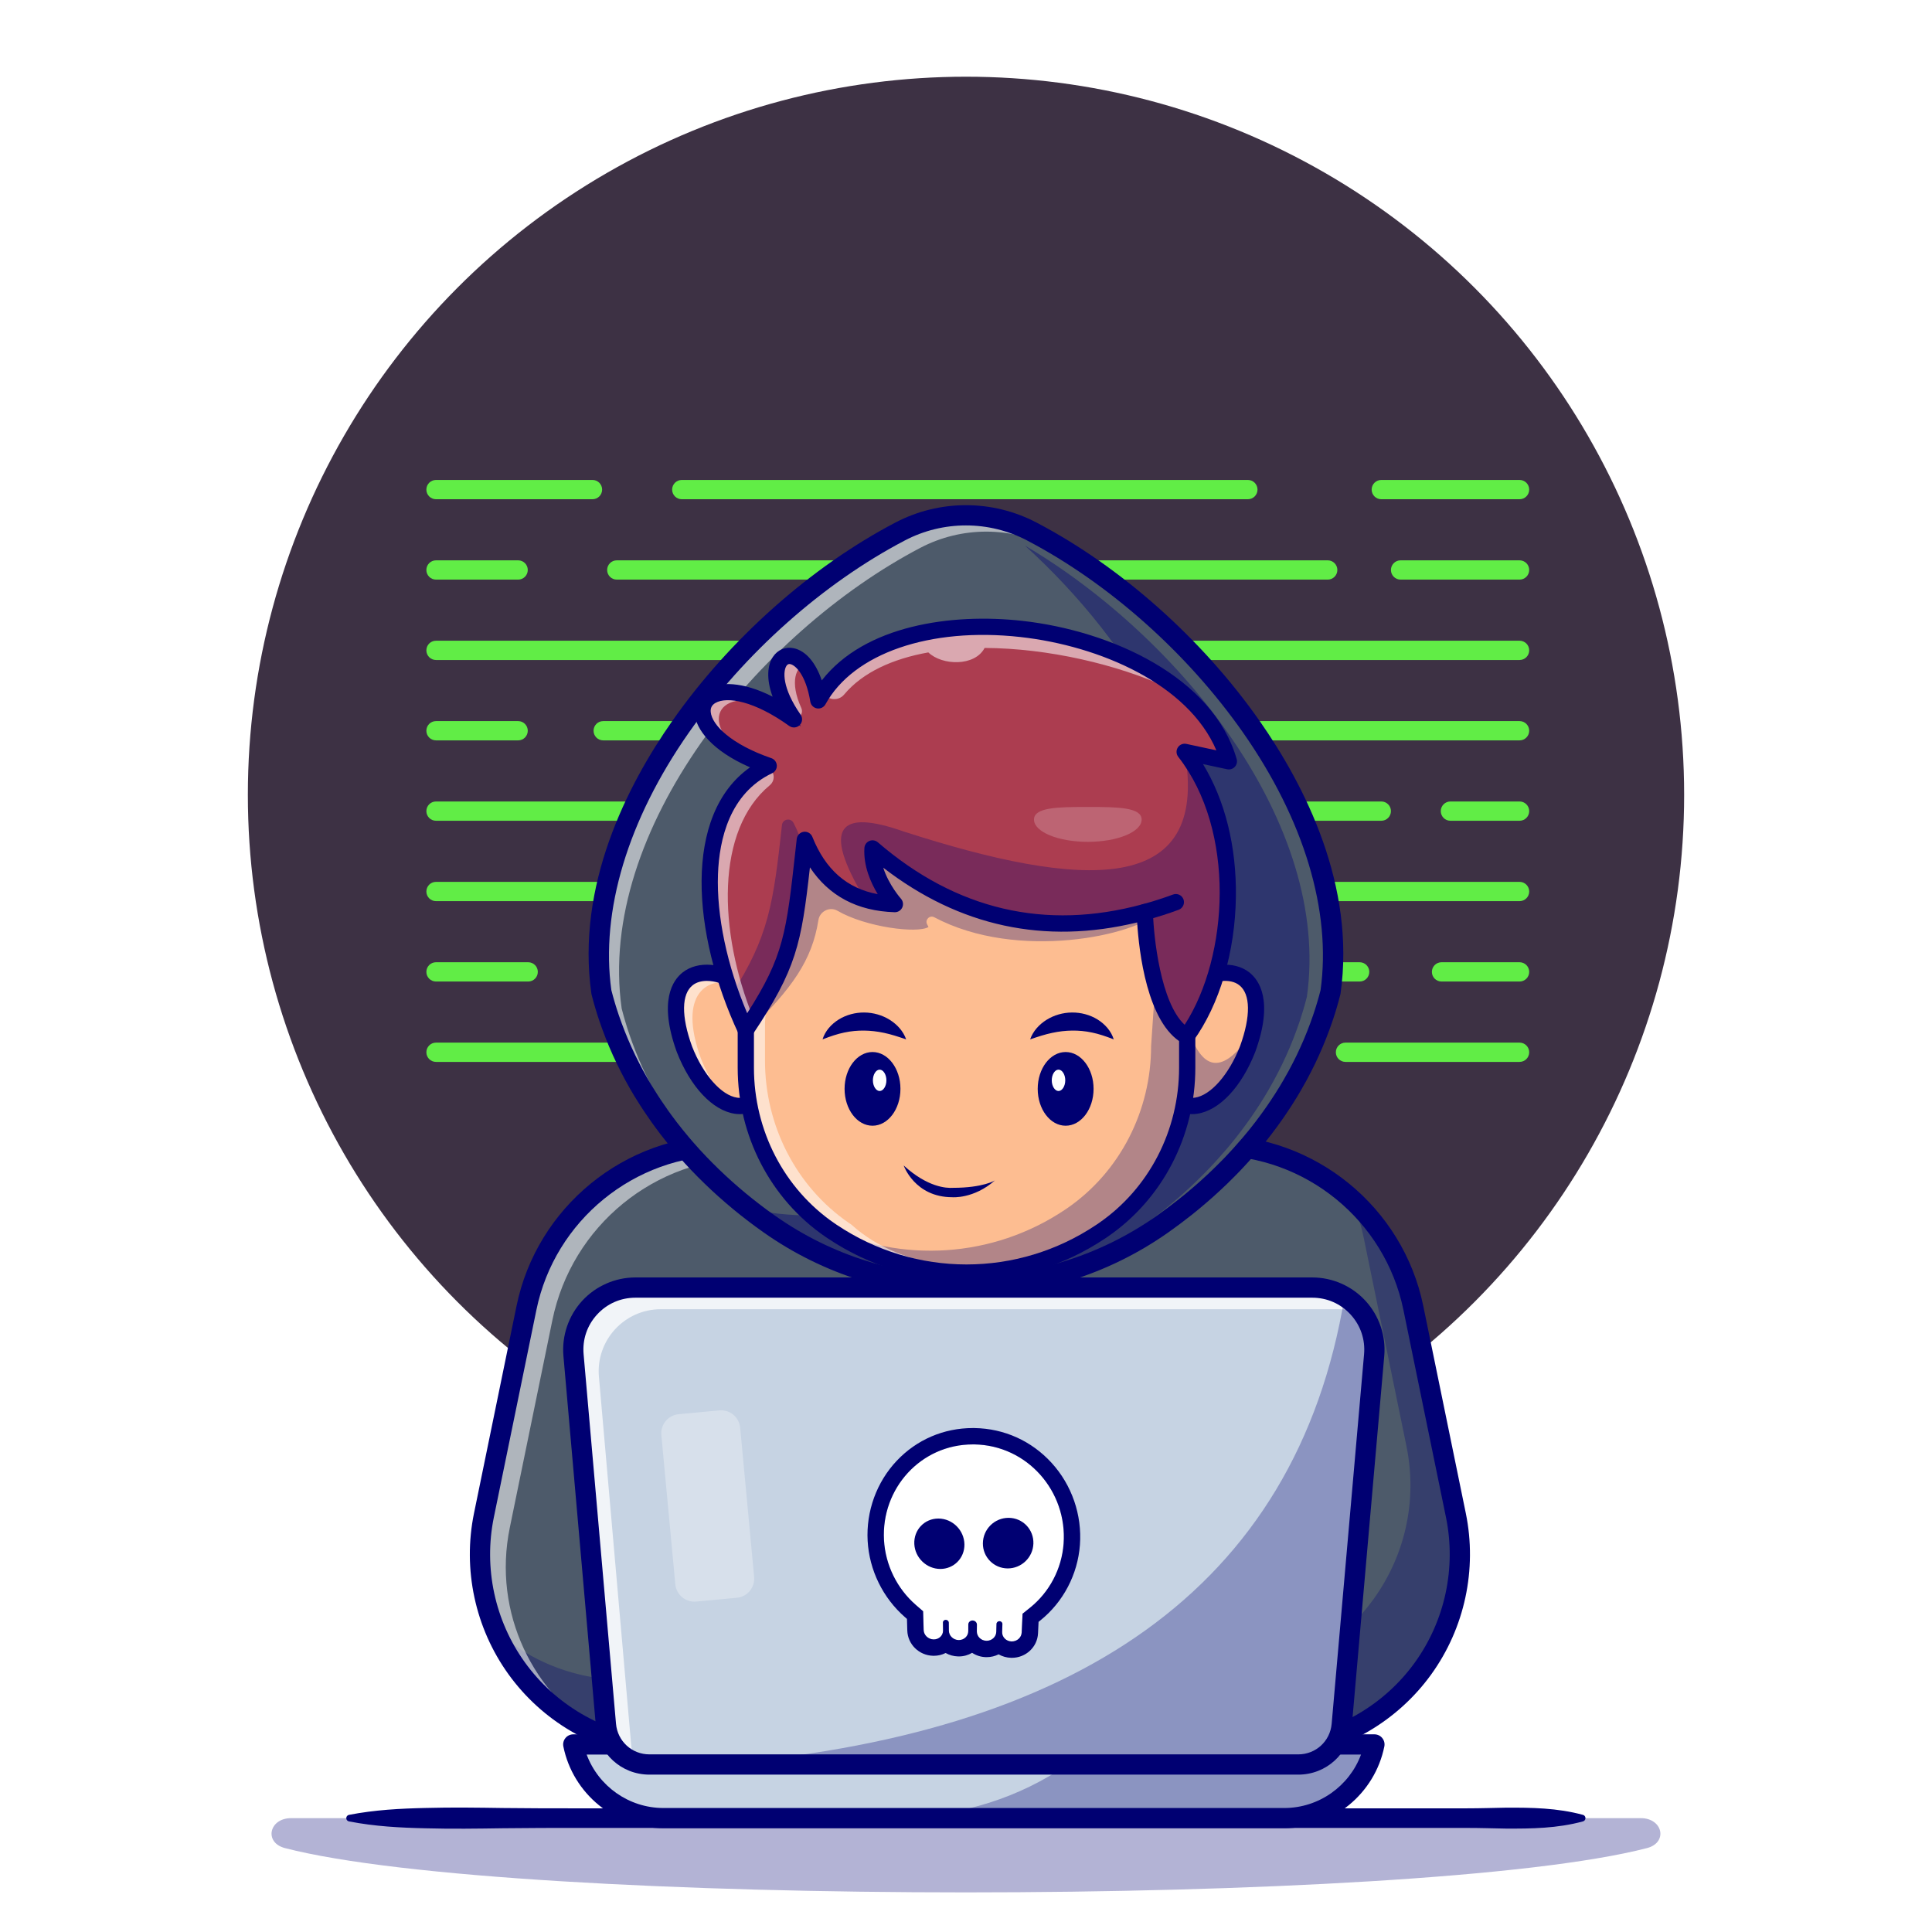 <?xml version="1.0" encoding="UTF-8"?>
<svg id="Layer_1" data-name="Layer 1" xmlns="http://www.w3.org/2000/svg" xmlns:xlink="http://www.w3.org/1999/xlink" viewBox="0 0 4000 4000">
  <defs>
    <style>
      .cls-1 {
        fill: #fefefe;
      }

      .cls-1, .cls-2, .cls-3, .cls-4, .cls-5, .cls-6, .cls-7, .cls-8, .cls-9, .cls-10, .cls-11, .cls-12, .cls-13 {
        stroke-width: 0px;
      }

      .cls-2 {
        fill: #4d5a6a;
      }

      .cls-3 {
        fill: url(#linear-gradient-2);
        opacity: .5;
      }

      .cls-4 {
        fill: #fdbd91;
      }

      .cls-14 {
        opacity: .2;
      }

      .cls-5 {
        fill: #ac3d50;
      }

      .cls-15 {
        opacity: .4;
      }

      .cls-6, .cls-8 {
        fill: #fff;
      }

      .cls-16 {
        opacity: .75;
      }

      .cls-17 {
        opacity: .3;
      }

      .cls-7 {
        fill: #3d3144;
      }

      .cls-8, .cls-12 {
        fill-rule: evenodd;
      }

      .cls-9 {
        fill: #61ed46;
      }

      .cls-18 {
        opacity: .55;
      }

      .cls-10 {
        fill: url(#linear-gradient);
        mix-blend-mode: multiply;
      }

      .cls-11 {
        fill: #c6d3e3;
      }

      .cls-19 {
        filter: url(#luminosity-noclip);
      }

      .cls-20 {
        mask: url(#mask-1);
      }

      .cls-21 {
        mask: url(#mask);
      }

      .cls-12, .cls-13 {
        fill: #000072;
      }
    </style>
    <filter id="luminosity-noclip" x="884.29" y="1929.94" width="2259.39" height="1723.3" color-interpolation-filters="sRGB" filterUnits="userSpaceOnUse">
      <feFlood flood-color="#fff" result="bg"/>
      <feBlend in="SourceGraphic" in2="bg"/>
    </filter>
    <filter id="luminosity-noclip-2" x="884.29" y="-10192" width="2259.39" height="32766" color-interpolation-filters="sRGB" filterUnits="userSpaceOnUse">
      <feFlood flood-color="#fff" result="bg"/>
      <feBlend in="SourceGraphic" in2="bg"/>
    </filter>
    <mask id="mask-1" x="884.29" y="-10192" width="2259.39" height="32766" maskUnits="userSpaceOnUse"/>
    <linearGradient id="linear-gradient" x1="2014" y1="1937.78" x2="2002.05" y2="3657.81" gradientUnits="userSpaceOnUse">
      <stop offset="0" stop-color="#000"/>
      <stop offset="1" stop-color="#fff"/>
    </linearGradient>
    <mask id="mask" x="884.29" y="1929.94" width="2259.39" height="1723.3" maskUnits="userSpaceOnUse">
      <g class="cls-19">
        <g class="cls-20">
          <polygon class="cls-10" points="2687.93 3653.21 1344.52 3653.24 884.29 1929.94 3143.68 1949.63 2687.93 3653.21"/>
        </g>
      </g>
    </mask>
    <linearGradient id="linear-gradient-2" x1="2014" y1="1937.78" x2="2002.05" y2="3657.81" gradientUnits="userSpaceOnUse">
      <stop offset="0" stop-color="#40e6ff"/>
      <stop offset="1" stop-color="#40e6ff"/>
    </linearGradient>
  </defs>
  <circle class="cls-7" cx="2000" cy="1645.63" r="1486.83"/>
  <g>
    <path class="cls-9" d="m3146.07,1033.62h-286.24c-11.03,0-19.97-8.94-19.97-19.97s8.94-19.97,19.97-19.97h286.24c11.03,0,19.97,8.94,19.97,19.97s-8.94,19.97-19.97,19.97Z"/>
    <path class="cls-9" d="m2583.57,1033.62h-1172.01c-11.03,0-19.97-8.94-19.97-19.97s8.94-19.97,19.97-19.97h1172.01c11.03,0,19.97,8.94,19.97,19.97s-8.94,19.97-19.97,19.97Z"/>
    <path class="cls-9" d="m1226.67,1033.62h-323.96c-11.03,0-19.97-8.94-19.97-19.97s8.94-19.97,19.97-19.97h323.96c11.03,0,19.97,8.94,19.97,19.97s-8.94,19.97-19.97,19.97Z"/>
    <path class="cls-9" d="m3146.07,1200.04h-246.3c-11.03,0-19.97-8.94-19.97-19.97s8.94-19.97,19.97-19.97h246.3c11.03,0,19.97,8.94,19.97,19.97s-8.94,19.97-19.97,19.97Z"/>
    <path class="cls-9" d="m2748.88,1200.04h-1471.88c-11.03,0-19.97-8.94-19.97-19.97s8.94-19.97,19.97-19.97h1471.88c11.03,0,19.97,8.94,19.97,19.97s-8.94,19.97-19.97,19.97Z"/>
    <path class="cls-9" d="m1072.73,1200.04h-170.02c-11.03,0-19.97-8.94-19.97-19.97s8.94-19.97,19.97-19.97h170.02c11.03,0,19.97,8.94,19.97,19.97s-8.94,19.97-19.97,19.97Z"/>
    <path class="cls-9" d="m3146.07,1366.46H902.71c-11.03,0-19.97-8.94-19.97-19.97s8.94-19.97,19.97-19.97h2243.36c11.03,0,19.97,8.94,19.97,19.97s-8.94,19.97-19.97,19.97Z"/>
    <path class="cls-9" d="m3146.07,1532.88h-1897.2c-11.03,0-19.97-8.94-19.97-19.97s8.94-19.97,19.97-19.97h1897.2c11.03,0,19.97,8.94,19.97,19.97s-8.94,19.97-19.97,19.97Z"/>
    <path class="cls-9" d="m1072.73,1532.88h-170.02c-11.03,0-19.97-8.94-19.97-19.97s8.94-19.97,19.97-19.97h170.02c11.03,0,19.97,8.94,19.97,19.97s-8.94,19.97-19.97,19.97Z"/>
    <path class="cls-9" d="m3146.07,1699.3h-143.12c-11.03,0-19.97-8.94-19.97-19.97s8.94-19.97,19.97-19.97h143.12c11.03,0,19.97,8.94,19.97,19.97s-8.94,19.97-19.97,19.97Z"/>
    <path class="cls-9" d="m2859.83,1699.3H902.71c-11.03,0-19.97-8.94-19.97-19.97s8.94-19.97,19.97-19.97h1957.12c11.03,0,19.97,8.94,19.97,19.97s-8.94,19.97-19.97,19.97Z"/>
    <path class="cls-9" d="m3146.07,1865.73H902.71c-11.03,0-19.97-8.94-19.97-19.97s8.94-19.97,19.97-19.97h2243.36c11.03,0,19.97,8.94,19.97,19.97s-8.94,19.97-19.97,19.97Z"/>
    <path class="cls-9" d="m3146.07,2032.15h-161.53c-11.03,0-19.97-8.94-19.97-19.97s8.94-19.97,19.97-19.97h161.53c11.03,0,19.97,8.94,19.97,19.97s-8.94,19.97-19.97,19.97Z"/>
    <path class="cls-9" d="m2815,2032.15h-1477.37c-11.03,0-19.97-8.94-19.97-19.97s8.94-19.97,19.97-19.97h1477.37c11.03,0,19.97,8.94,19.97,19.97s-8.94,19.97-19.97,19.97Z"/>
    <path class="cls-9" d="m1093.54,2032.15h-190.83c-11.03,0-19.97-8.94-19.97-19.97s8.94-19.97,19.97-19.97h190.83c11.03,0,19.97,8.94,19.97,19.97s-8.94,19.97-19.97,19.97Z"/>
    <path class="cls-9" d="m3146.07,2198.57h-360.36c-11.03,0-19.97-8.94-19.97-19.97s8.94-19.97,19.97-19.97h360.36c11.03,0,19.97,8.94,19.97,19.97s-8.94,19.97-19.97,19.97Z"/>
    <path class="cls-9" d="m2504.79,2198.57H902.71c-11.03,0-19.97-8.94-19.97-19.97s8.94-19.97,19.97-19.97h1602.09c11.03,0,19.97,8.94,19.97,19.97s-8.94,19.97-19.97,19.97Z"/>
  </g>
  <g class="cls-17">
    <path class="cls-13" d="m589.99,3826.29c473.43,122.28,2346.45,122.28,2819.88,0,43.79-11.31,33.11-62.04-13.01-62.04H603c-46.12,0-56.8,50.73-13.01,62.04Z"/>
  </g>
  <path class="cls-13" d="m722.52,3757.49c53.23-10.4,106.45-13.17,159.68-14.3,53.22-1.45,106.45-.68,159.68.11,53.23.62,106.45.77,159.68.67h1756.44l79.84-.02c26.61.02,53.23-.91,79.84-1.34,53.23-.24,106.45.37,159.68,14.88,3.73,1.02,5.93,4.87,4.91,8.6-.67,2.48-2.61,4.28-4.91,4.91-53.23,14.51-106.45,15.12-159.68,14.88-26.61-.43-53.23-1.36-79.84-1.34l-79.84-.02h-1756.44c-53.23-.1-106.45.06-159.68.67-53.23.79-106.45,1.56-159.68.11-53.23-1.13-106.45-3.9-159.68-14.3-3.73-.73-6.16-4.35-5.44-8.08.55-2.83,2.77-4.91,5.44-5.44Z"/>
  <g>
    <g>
      <path class="cls-2" d="m2658.31,3619.92l8.41-1c234.51-27.88,395.03-250.34,347.56-481.68l-88.11-429.38c-40.21-195.94-212.65-336.59-412.67-336.59h-512.66,14.51-512.66c-200.02,0-372.47,140.65-412.67,336.59l-88.11,429.38c-47.47,231.34,113.05,453.8,347.56,481.68l8.41,1h1300.43Z"/>
      <path class="cls-13" d="m2658.49,3623.14h-1300.62l-8.79-1.02c-112.68-13.4-215.37-73.85-281.76-165.86-66.38-92.01-91.38-208.52-68.57-319.67l88.1-429.38c40.33-196.52,215.21-339.16,415.84-339.16h1010.8c200.62,0,375.5,142.64,415.83,339.16l88.11,429.38c22.81,111.15-2.2,227.66-68.58,319.67-66.39,92.01-169.09,152.46-281.76,165.86l-8.6,1.02Zm-1155.81-1248.65c-197.58,0-369.81,140.48-409.52,334.02l-88.1,429.38c-22.45,109.38,2.15,224.05,67.49,314.6,65.33,90.55,166.41,150.05,277.29,163.23l8.41,1,1299.86-.02,8.22-.98c110.88-13.18,211.95-72.68,277.28-163.23,65.34-90.55,89.94-205.22,67.49-314.61l-88.11-429.38c-39.71-193.54-211.94-334.02-409.51-334.02h-1010.8Z"/>
    </g>
    <g class="cls-17">
      <path class="cls-13" d="m2666.72,3618.95l-8.39.98h-1300.45l-8.39-.98c-150.05-17.82-269.76-115.38-324.2-243.83,59.54,53.53,135.65,89.94,221.75,100.22l8.39.98h1300.45l8.39-.98c234.54-27.88,395.07-250.33,347.55-481.66l-88.06-429.38c-5.94-28.86-14.75-56.47-26.07-82.68,63.88,58.29,110.07,136.42,128.45,226.22l88.13,429.38c47.45,231.33-113.08,453.84-347.55,481.73Z"/>
    </g>
    <g class="cls-18">
      <path class="cls-6" d="m2721.37,2426.13c-48.01-18.94-100.15-29.21-154.31-29.21h-1010.77c-200.02,0-372.5,140.61-412.68,336.57l-88.13,429.38c-36.2,176.46,48.57,347.69,194.91,431.41-178.49-69.47-288.91-260.05-248.52-457.06l88.13-429.38c40.18-195.89,212.67-336.57,412.68-336.57h1010.77c75.06,0,146.2,19.78,207.91,54.86Z"/>
    </g>
    <path class="cls-13" d="m2658.31,3640.89h-1300.43c-.82,0-1.65-.05-2.47-.14l-8.41-1c-117.6-13.98-224.77-77.07-294.06-173.1-69.29-96.03-95.37-217.62-71.57-333.62l88.1-429.38c42.01-204.74,224.21-353.34,433.22-353.34h1010.8c209,0,391.2,148.6,433.21,353.34l88.11,429.38c23.8,116-2.29,237.6-71.58,333.62-69.29,96.03-176.46,159.12-294.05,173.1l-8.41,1c-.82.1-1.65.14-2.47.14Zm-1299.19-41.93h1297.95l7.18-.85c105.96-12.6,202.55-69.46,264.99-155.99,62.44-86.54,85.95-196.12,64.5-300.66l-88.11-429.38c-38.03-185.33-202.94-319.84-392.13-319.84h-1010.8c-189.19,0-354.11,134.51-392.14,319.84l-88.1,429.38c-21.45,104.53,2.05,214.12,64.49,300.65,62.45,86.54,159.03,143.4,265,156l7.17.85Z"/>
    <g>
      <path class="cls-2" d="m2754.71,2054.12c-1.26,4.89-2.59,9.85-3.91,14.68-1.05,3.7-2.1,7.34-3.14,10.97-.42,1.4-.77,2.73-1.26,4.12-.84,3.01-1.82,6.01-2.73,8.95-1.19,3.84-2.45,7.62-3.7,11.39-.56,1.68-1.12,3.35-1.68,4.96-1.82,5.45-3.7,10.83-5.73,16.14-2.1,5.87-4.33,11.67-6.64,17.4-2.24,5.8-4.61,11.53-7.06,17.26-2.38,5.66-4.89,11.39-7.48,16.98-2.45,5.45-4.96,10.83-7.55,16.21-.35.7-.7,1.4-1.05,2.1-2.38,5.03-4.89,9.99-7.48,14.96-.07.14-.14.28-.21.42-2.8,5.52-5.66,10.9-8.6,16.35-3.49,6.43-7.06,12.79-10.76,19.08-2.52,4.4-5.1,8.74-7.69,13.07-.14.14-.21.28-.21.35-3.21,5.31-6.5,10.55-9.85,15.79-5.59,8.74-11.32,17.4-17.26,26-2.59,3.77-5.24,7.48-7.9,11.18-2.24,3.14-4.47,6.22-6.78,9.36-3.42,4.68-6.92,9.3-10.41,13.91-3.42,4.47-6.85,8.81-10.34,13.21-1.96,2.45-3.91,4.89-5.87,7.27-1.26,1.54-2.52,3.08-3.77,4.61-2.38,2.8-4.68,5.59-7.06,8.39-6.43,7.55-13,15.03-19.71,22.43-3.21,3.63-6.57,7.2-9.92,10.76-2.45,2.59-4.89,5.24-7.34,7.83-3.49,3.63-6.92,7.2-10.48,10.69-5.03,5.1-10.2,10.2-15.38,15.24-4.19,4.05-8.39,8.04-12.65,11.95-.63.63-1.26,1.26-1.89,1.75-4.33,4.12-8.74,8.11-13.21,12.09-8.18,7.34-16.49,14.47-24.95,21.53-2.1,1.75-4.19,3.49-6.36,5.31-4.26,3.49-8.6,6.99-13,10.48-15.24,12.09-30.82,23.76-46.75,35.01-.28.21-.63.42-.91.63-62.13,43.75-129.71,76.25-199.88,97.56-24.32,7.41-48.99,13.49-73.87,18.24-110.21,20.97-224.41,15.45-332.52-16.42-72.68-21.39-142.64-54.72-206.86-100.01-5.03-3.56-10.06-7.2-15.1-10.83-.49-.42-.98-.77-1.54-1.12-4.96-3.7-9.92-7.41-14.82-11.11-5.1-3.91-10.2-7.9-15.31-11.95h-.07c-5.03-4.05-9.99-8.11-14.96-12.16-5.03-4.12-9.92-8.32-14.82-12.51-4.89-4.19-9.71-8.39-14.47-12.65-4.82-4.33-9.57-8.6-14.26-13-4.68-4.33-9.3-8.74-13.91-13.21-4.61-4.4-9.16-8.88-13.63-13.42-4.47-4.54-8.95-9.09-13.35-13.7-4.4-4.68-8.81-9.36-13.21-14.12-4.19-4.61-8.32-9.23-12.44-13.98-3.21-3.63-6.43-7.34-9.57-11.04-9.16-10.83-18.1-21.87-26.77-33.13-3.49-4.61-7.06-9.23-10.41-13.91-.49-.56-.91-1.19-1.33-1.75-2.38-3.14-4.68-6.36-6.92-9.57-5.17-7.27-10.2-14.54-15.1-21.94-2.73-4.05-5.45-8.18-8.04-12.3-3.98-6.22-7.9-12.44-11.74-18.8-2.66-4.47-5.38-9.02-8.04-13.56-3.63-6.36-7.2-12.86-10.76-19.36-2.59-4.89-5.17-9.78-7.69-14.68-2.59-4.96-5.1-9.99-7.48-15.03-.42-.7-.77-1.4-1.05-2.1-5.31-10.83-10.27-21.8-14.89-32.85-.28-.49-.49-.91-.63-1.4-2.31-5.45-4.54-10.9-6.71-16.42-2.31-5.73-4.54-11.53-6.64-17.4-2.17-5.8-4.26-11.67-6.22-17.54-1.47-4.33-2.94-8.74-4.33-13.14-1.12-3.49-2.17-6.99-3.21-10.48-.49-1.54-.98-3.14-1.4-4.68-1.05-3.42-2.03-6.78-2.94-10.2-1.4-5.03-2.73-10.06-4.05-15.17-52.28-369,283.25-778.23,618.5-953.71,85.26-44.66,187.3-44.66,272.56,0,7.55,3.91,15.03,8.11,22.57,12.44l.07.07c327.56,188.27,646.94,580.52,595.85,941.2Z"/>
      <g class="cls-15">
        <path class="cls-13" d="m2128.87,2650.02c9.5-2.47,18.97-5.07,28.37-7.93,70.17-21.32,137.75-53.81,199.88-97.56.28-.21.63-.42.91-.63,15.93-11.25,31.52-22.92,46.75-35.01,4.4-3.49,8.74-6.99,13-10.48,2.17-1.82,4.26-3.56,6.36-5.31,8.46-7.06,16.77-14.19,24.95-21.53,4.47-3.99,8.88-7.97,13.21-12.09.63-.49,1.26-1.12,1.89-1.75,4.26-3.91,8.46-7.9,12.65-11.95,5.17-5.03,10.34-10.13,15.37-15.23,3.57-3.49,6.99-7.06,10.48-10.69,2.45-2.58,4.89-5.24,7.34-7.82,3.35-3.57,6.71-7.13,9.92-10.76,6.71-7.41,13.28-14.89,19.71-22.43,2.38-2.79,4.68-5.59,7.06-8.39,1.26-1.54,2.51-3.07,3.77-4.61,1.96-2.38,3.91-4.82,5.87-7.27,3.49-4.41,6.92-8.74,10.34-13.21,3.49-4.61,6.99-9.23,10.41-13.91,2.31-3.14,4.55-6.22,6.78-9.36,2.65-3.7,5.31-7.41,7.9-11.18,5.94-8.6,11.67-17.26,17.26-26,3.35-5.24,6.64-10.48,9.85-15.8,0-.07.07-.21.21-.35,2.58-4.33,5.17-8.67,7.69-13.07,3.7-6.29,7.27-12.65,10.76-19.08,2.93-5.45,5.8-10.83,8.59-16.35.07-.14.14-.28.21-.42,2.59-4.96,5.1-9.93,7.48-14.96.35-.7.7-1.4,1.05-2.1,2.59-5.38,5.1-10.76,7.55-16.22,2.59-5.59,5.1-11.32,7.48-16.98,2.44-5.73,4.82-11.46,7.06-17.26,2.31-5.73,4.55-11.53,6.64-17.4,2.03-5.31,3.91-10.69,5.73-16.14.56-1.61,1.12-3.29,1.68-4.97,1.26-3.77,2.51-7.54,3.7-11.39.91-2.93,1.89-5.94,2.73-8.94.49-1.4.84-2.73,1.26-4.13,1.05-3.63,2.1-7.27,3.14-10.97,1.33-4.82,2.65-9.78,3.91-14.68,50.46-356.26-260.52-743.32-583.81-934.19,227.43,206.86,399.51,496.69,361.02,768.63-1.26,4.89-2.59,9.86-3.91,14.68-1.05,3.71-2.1,7.34-3.15,10.97-.42,1.4-.77,2.73-1.26,4.13-.84,3-1.82,6.01-2.73,8.94-1.19,3.85-2.45,7.62-3.71,11.39-.56,1.68-1.12,3.35-1.68,4.97-1.82,5.45-3.7,10.83-5.73,16.14-2.1,5.87-4.33,11.67-6.64,17.4-2.24,5.8-4.61,11.53-7.06,17.26-2.38,5.66-4.89,11.39-7.48,16.98-2.45,5.45-4.96,10.83-7.55,16.21-.35.7-.7,1.4-1.05,2.1-2.38,5.03-4.89,9.99-7.48,14.96-.07.14-.14.28-.21.42-2.79,5.52-5.66,10.9-8.6,16.36-3.49,6.43-7.06,12.79-10.76,19.08-2.51,4.4-5.1,8.74-7.69,13.07-.14.14-.21.28-.21.35-3.21,5.31-6.5,10.55-9.85,15.79-5.59,8.74-11.32,17.4-17.26,26-2.59,3.77-5.24,7.48-7.9,11.18-2.24,3.14-4.47,6.22-6.78,9.36-3.43,4.68-6.92,9.3-10.41,13.91-3.42,4.47-6.85,8.8-10.34,13.21-1.96,2.45-3.91,4.89-5.87,7.27-1.26,1.54-2.51,3.07-3.77,4.61-2.38,2.79-4.68,5.59-7.06,8.39-6.43,7.54-13,15.02-19.71,22.43-3.22,3.63-6.57,7.2-9.93,10.76-2.45,2.58-4.89,5.24-7.34,7.82-3.49,3.63-6.92,7.2-10.48,10.69-5.03,5.1-10.2,10.2-15.38,15.23-4.19,4.05-8.38,8.04-12.65,11.95-.63.63-1.26,1.26-1.88,1.75-4.33,4.12-8.74,8.1-13.21,12.09-8.18,7.34-16.49,14.47-24.95,21.53-2.1,1.75-4.19,3.49-6.36,5.31-4.27,3.49-8.6,6.99-13,10.48-15.23,12.09-30.82,23.76-46.75,35.01-.28.21-.63.42-.91.63-62.13,43.75-129.71,76.24-199.88,97.56-24.32,7.41-48.99,13.49-73.87,18.24-41.33,7.86-83.22,12-125.14,12.42,41.92-.42,83.81-4.56,125.14-12.42,1.19-.23,2.38-.49,3.57-.73-15.07,3.91-30.24,7.39-45.5,10.31-91.18,17.35-185.08,16.51-276.02-2.33-1.06-.83-2.12-1.64-3.18-2.48,5.01,3.97,10.02,7.89,15.02,11.73,4.89,3.71,9.86,7.41,14.82,11.11.56.35,1.05.7,1.54,1.12,5.03,3.63,10.06,7.27,15.09,10.83,64.23,45.29,134.18,78.62,206.87,100.01,108.12,31.87,222.31,37.39,332.52,16.42,13-2.48,25.95-5.35,38.82-8.56-11.69,2.9-23.45,5.51-35.25,7.83Z"/>
      </g>
      <g class="cls-18">
        <path class="cls-6" d="m2278.71,1195.46c-25.79-17.47-51.86-33.76-77.92-48.78l-.07-.07c-7.55-4.33-15.03-8.53-22.57-12.44-85.26-44.66-187.3-44.66-272.56,0-335.25,175.49-670.77,584.74-618.5,953.75,1.33,5.1,2.66,10.13,4.05,15.17.91,3.42,1.89,6.78,2.94,10.2.42,1.54.91,3.14,1.4,4.68,1.05,3.49,2.1,6.99,3.21,10.48,1.4,4.4,2.87,8.81,4.33,13.14,1.96,5.87,4.05,11.74,6.22,17.54,2.1,5.87,4.33,11.67,6.64,17.4,2.17,5.52,4.4,10.97,6.71,16.42.14.49.35.91.63,1.4,4.61,11.04,9.57,22.01,14.89,32.85.28.7.63,1.4,1.05,2.1,2.38,5.03,4.89,10.06,7.48,15.03,2.52,4.89,5.1,9.78,7.69,14.68,3.56,6.5,7.13,13,10.76,19.36,2.66,4.54,5.38,9.09,8.04,13.56,3.84,6.36,7.76,12.58,11.74,18.8,2.59,4.12,5.31,8.25,8.04,12.3,4.89,7.41,9.92,14.68,15.1,21.94,2.24,3.21,4.54,6.43,6.92,9.57.42.56.84,1.19,1.33,1.75,3.35,4.68,6.92,9.3,10.41,13.91,8.67,11.25,17.61,22.29,26.77,33.13,3.15,3.7,6.36,7.41,9.57,11.04,4.12,4.75,8.25,9.36,12.44,13.98,4.4,4.75,8.81,9.43,13.21,14.12,4.4,4.61,8.88,9.16,13.35,13.7,4.47,4.54,9.02,9.02,13.63,13.42,4.61,4.47,9.23,8.88,13.91,13.21,4.68,4.4,9.43,8.67,14.26,13,4.75,4.26,9.57,8.46,14.47,12.65,4.89,4.19,9.78,8.39,14.82,12.51,4.96,4.05,9.92,8.11,14.96,12.16h.07c5.1,4.05,10.2,8.04,15.31,11.95,4.54,3.42,9.16,6.85,13.77,10.34-5.8-3.77-11.53-7.69-17.26-11.74-5.03-3.56-10.06-7.2-15.1-10.83-.49-.42-.98-.77-1.54-1.12-4.96-3.7-9.92-7.41-14.82-11.11-5.1-3.91-10.2-7.9-15.31-11.95h-.07c-5.03-4.05-9.99-8.11-14.96-12.16-5.03-4.12-9.92-8.32-14.82-12.51-4.89-4.19-9.71-8.39-14.47-12.65-4.82-4.33-9.57-8.6-14.26-13-4.68-4.33-9.3-8.74-13.91-13.21-4.61-4.4-9.16-8.88-13.63-13.42-4.47-4.54-8.95-9.09-13.35-13.7-4.4-4.68-8.81-9.36-13.21-14.12-4.19-4.61-8.32-9.23-12.44-13.98-3.21-3.63-6.43-7.34-9.57-11.04-9.16-10.83-18.1-21.87-26.77-33.13-3.49-4.61-7.06-9.23-10.41-13.91-.49-.56-.91-1.19-1.33-1.75-2.38-3.14-4.68-6.36-6.92-9.57-5.17-7.27-10.2-14.54-15.1-21.94-2.73-4.05-5.45-8.18-8.04-12.3-3.98-6.22-7.9-12.44-11.74-18.8-2.66-4.47-5.38-9.02-8.04-13.56-3.63-6.36-7.2-12.86-10.76-19.36-2.59-4.89-5.17-9.78-7.69-14.68-2.59-4.96-5.1-9.99-7.48-15.03-.42-.7-.77-1.4-1.05-2.1-5.31-10.83-10.27-21.8-14.89-32.85-.28-.49-.49-.91-.63-1.4-2.31-5.45-4.54-10.9-6.71-16.42-2.31-5.73-4.54-11.53-6.64-17.4-2.17-5.8-4.26-11.67-6.22-17.54-1.47-4.33-2.94-8.74-4.33-13.14-1.12-3.49-2.17-6.99-3.21-10.48-.49-1.54-.98-3.15-1.4-4.68-1.05-3.42-2.03-6.78-2.94-10.2-1.4-5.03-2.73-10.06-4.05-15.17-52.28-369,283.25-778.26,618.5-953.75,85.26-44.66,187.3-44.66,272.56,0,7.55,3.91,15.03,8.11,22.57,12.44l.07.07c37.95,21.8,75.76,46.33,112.87,73.24Z"/>
      </g>
      <path class="cls-13" d="m1999.93,2684.05c-146.92,0-293.8-44.2-419.1-132.6-5.12-3.62-10.21-7.3-15.29-10.97-.26-.19-.52-.39-.77-.59-.35-.23-.69-.47-1.03-.72-5.27-3.94-10.14-7.57-14.93-11.2-4.95-3.8-9.82-7.6-14.68-11.45-.41-.28-.8-.57-1.18-.88-4.91-3.96-9.76-7.91-14.61-11.87-5.64-4.62-10.65-8.91-15.66-13.21-5.02-4.3-9.96-8.6-14.83-12.97l-.69-.62c-4.71-4.23-9.35-8.41-13.93-12.72-4.68-4.33-9.41-8.84-14.14-13.43-4.64-4.43-9.35-9.06-13.97-13.76-4.74-4.81-9.19-9.34-13.58-13.94-4.54-4.83-8.97-9.54-13.41-14.33-4.44-4.89-8.68-9.62-12.91-14.49-3.18-3.59-6.49-7.41-9.73-11.23-9.6-11.35-18.8-22.74-27.39-33.88l-2.31-3.05c-2.74-3.6-5.47-7.21-8.11-10.86-.48-.6-.94-1.22-1.38-1.83-2.59-3.43-5.05-6.87-7.45-10.31-5.61-7.89-10.69-15.26-15.38-22.37-2.76-4.1-5.61-8.41-8.31-12.72-3.98-6.21-7.99-12.59-11.93-19.11l-2.47-4.14c-1.91-3.21-3.84-6.44-5.73-9.67-3.61-6.31-7.05-12.57-10.48-18.84l-.55-1.01c-2.79-5.26-5.41-10.23-7.96-15.19-2.53-4.86-5.05-9.88-7.44-14.91-.58-1.05-1.11-2.11-1.56-3.18-5.64-11.67-10.47-22.31-14.74-32.47-.41-.82-.86-1.79-1.26-2.91-2.27-5.39-4.48-10.78-6.62-16.23-2.33-5.81-4.68-11.87-6.87-18.01-2.15-5.75-4.32-11.85-6.36-17.96-1.48-4.37-2.99-8.9-4.43-13.42-1.14-3.58-2.22-7.19-3.31-10.79-.48-1.51-1.04-3.39-1.54-5.18-.96-3.1-2.01-6.7-2.98-10.38-1.36-4.89-2.72-10.03-4.07-15.24-.2-.77-.36-1.55-.47-2.34-31.65-223.46,73.62-430.26,167.51-564.39,118.65-169.51,287.05-319.25,462.02-410.84,91.42-47.88,200.58-47.88,292.01,0,174.97,91.59,343.37,241.34,462.02,410.84,93.89,134.14,199.17,340.93,167.51,564.39-.11.77-.26,1.53-.46,2.28-1.28,5-2.64,10.08-4,15.01l-3.59,12.51c-.31,1.09-.63,2.15-.99,3.25-.63,2.21-1.32,4.41-2,6.59l-.72,2.31c-1.15,3.72-2.35,7.35-3.56,10.99l-.28.82c-.6,1.8-1.19,3.57-1.78,5.26-1.82,5.47-3.81,11.13-5.94,16.72-2.03,5.71-4.37,11.78-6.78,17.77-2.2,5.73-4.68,11.69-7.21,17.64-2.44,5.79-5.05,11.75-7.74,17.56-2.42,5.39-5.01,10.94-7.68,16.5l-1.21,2.43c-2.26,4.81-4.9,10.02-7.62,15.24-2.96,5.87-5.92,11.41-8.93,17.01-3.64,6.71-7.33,13.28-11.15,19.78-2.45,4.29-5.11,8.74-7.76,13.18-.03.05-.06.09-.09.14-.06.11-.13.21-.19.32-3.3,5.46-6.68,10.85-10.13,16.24-6.15,9.61-11.93,18.31-17.67,26.62-2.62,3.83-5.37,7.66-8.11,11.48-2.26,3.17-4.54,6.31-6.9,9.53-3.5,4.78-7.05,9.48-10.62,14.18-3.57,4.66-7.07,9.09-10.65,13.6-2.06,2.58-4.08,5.1-6.1,7.55l-11.04,13.25c-6.58,7.72-13.35,15.43-20.14,22.92-3.08,3.5-6.49,7.13-9.91,10.75l-7.68,8.18c-3.83,3.98-7.36,7.65-11.03,11.25-4.88,4.95-10.15,10.15-15.43,15.29-4.27,4.13-8.49,8.14-12.79,12.09-.8.79-1.61,1.55-2.42,2.24-4.34,4.12-8.74,8.1-13.22,12.09-8.68,7.72-17.24,15.11-25.45,21.96l-6.31,5.28c-4.54,3.72-8.96,7.29-13.44,10.85-15.44,12.26-31.5,24.28-47.7,35.72-.13.09-.54.37-.77.53-.06.04-.11.08-.17.12-125.1,87.97-271.66,131.95-418.18,131.95Zm-409.31-177.19c4.8,3.47,9.61,6.94,14.41,10.34,235.81,166.37,552.87,166.61,788.96.59h0c.33-.23.68-.48.89-.61,15.56-10.99,30.97-22.53,45.8-34.3,4.31-3.42,8.56-6.85,12.74-10.27l6.22-5.19c7.87-6.57,16.1-13.67,24.45-21.1,4.29-3.82,8.53-7.64,12.69-11.6.36-.35.74-.68,1.13-1l.39-.39c.21-.21.43-.42.65-.62,4.13-3.79,8.19-7.65,12.25-11.57,5.02-4.89,10.09-9.89,15.01-14.88,3.63-3.56,6.87-6.93,10.17-10.36l7.34-7.83c3.37-3.58,6.48-6.88,9.46-10.25,6.68-7.38,13.17-14.77,19.46-22.15l10.53-12.64c1.97-2.39,3.86-4.76,5.76-7.13,3.38-4.25,6.73-8.49,10.07-12.86,3.35-4.43,6.78-8.96,10.14-13.55,2.25-3.06,4.43-6.07,6.61-9.14,2.61-3.64,5.18-7.22,7.68-10.87,5.51-7.97,11.02-16.27,16.9-25.45,3.25-5.08,6.44-10.17,9.57-15.33.05-.08.1-.17.15-.25h0c2.52-4.22,5.04-8.44,7.49-12.73,3.71-6.31,7.16-12.46,10.53-18.68,2.81-5.22,5.6-10.45,8.31-15.81.04-.08.28-.57.33-.65,2.45-4.71,4.85-9.43,7.1-14.21l1.29-2.6c2.33-4.85,4.77-10.06,7.13-15.34,2.59-5.6,5.01-11.1,7.29-16.53,2.39-5.6,4.67-11.11,6.82-16.68,2.32-5.77,4.46-11.31,6.46-16.92,2.08-5.46,3.87-10.56,5.59-15.73l1.94-5.76c1.12-3.37,2.24-6.73,3.3-10.16l.77-2.48c.61-1.95,1.23-3.92,1.79-5.9.12-.45.26-.89.42-1.32.2-.59.36-1.15.52-1.73l3.49-12.14c1.15-4.19,2.35-8.64,3.49-13.05,22.78-163.52-34.2-352.86-160.51-533.31-114.93-164.18-277.89-309.16-447.12-397.74-79.24-41.51-173.86-41.51-253.1,0-169.23,88.58-332.2,233.55-447.12,397.74-126.3,180.44-183.27,369.77-160.51,533.29,1.2,4.59,2.4,9.13,3.66,13.67.91,3.42,1.82,6.53,2.79,9.69.52,1.87.93,3.21,1.33,4.49,1.1,3.66,2.12,7.04,3.2,10.43,1.37,4.3,2.8,8.57,4.22,12.78,1.91,5.73,3.92,11.36,6,16.93,2.11,5.89,4.25,11.44,6.45,16.92,2.16,5.52,4.34,10.8,6.57,16.08.04.1.08.2.12.3.2.39.38.79.54,1.18,4.12,9.87,8.84,20.27,14.42,31.8.13.28.26.56.38.84.26.47.52.94.74,1.43,2.27,4.79,4.66,9.58,7.12,14.3,2.54,4.93,5.08,9.75,7.63,14.57l.4.72c3.33,6.06,6.65,12.11,10.04,18.04,1.72,2.95,3.59,6.07,5.44,9.18l2.42,4.07c3.67,6.07,7.49,12.14,11.37,18.2,2.57,4.1,5.17,8.04,7.78,11.91,4.52,6.84,9.33,13.82,14.78,21.48,2.21,3.17,4.35,6.16,6.56,9.08.09.13.52.71.62.85l-.28-.31c.47.53.91,1.09,1.32,1.66,2.52,3.53,5.17,7,7.82,10.48l2.26,2.98c8.09,10.5,16.9,21.4,26.07,32.25,3.03,3.57,6.15,7.16,9.26,10.69,4.15,4.79,8.17,9.28,12.26,13.77,4.23,4.56,8.6,9.21,12.96,13.86,4.13,4.33,8.43,8.69,12.74,13.06,4.6,4.67,8.99,8.99,13.44,13.24,4.62,4.48,9.11,8.77,13.67,12.99,4.47,4.21,8.88,8.17,13.35,12.19l.67.61c4.63,4.15,9.33,8.24,14.1,12.33,4.77,4.09,9.55,8.18,14.46,12.21,4.85,3.96,9.33,7.61,13.83,11.25.32.23.64.47.95.71,5.01,3.98,10.01,7.89,15.03,11.73,4.56,3.45,9.29,6.99,14.03,10.53.83.55,1.6,1.11,2.37,1.72Zm-26.4,32.57s.01,0,.02.02c0,0-.01-.01-.02-.02Zm934.16-106.12c-.05.04-.1.08-.15.12.05-.04.1-.08.15-.12Zm-1197.55-279.88s0,.02.01.03c0,0,0-.02-.01-.03Zm-1.28-3.18s0,0,.01.02c0,0,0-.01-.01-.02Zm1455.17-96.13h.06-.06Z"/>
      <g>
        <g>
          <path class="cls-4" d="m2587.23,2160.03c-1.29,3.93-2.69,7.91-4.15,12-38.86,99.53-115.07,152.58-161.22,92.52l27.53-135.2,18.73-91.91c72-49.18,168-27.08,119.1,122.58Z"/>
          <path class="cls-13" d="m2468.02,2292.39c-18.31,0-34.83-8.98-48.14-26.31l-.69-.9,46.69-229.21.84-.57c39.31-26.85,83.55-31.5,110.07-11.6,17.27,12.96,41.91,47.99,12.81,137.02h0c-1.29,3.95-2.7,7.95-4.17,12.06-25.97,66.53-68.8,113.18-109.13,118.92-2.79.4-5.56.6-8.28.6Zm-43.48-28.47c14.01,17.76,31.61,25.68,51.05,22.92,38.58-5.5,79.86-50.92,105.16-115.73,1.43-4,2.83-7.96,4.1-11.87h0c20.84-63.79,16.91-110.47-11.07-131.47-24.63-18.49-66.1-13.97-103.41,11.16l-45.83,224.97Z"/>
        </g>
        <g class="cls-17">
          <path class="cls-13" d="m2587.23,2160.03c-1.29,3.93-2.69,7.91-4.15,12-38.86,99.53-115.07,152.58-161.22,92.52l27.53-135.2c6.45-.5,10.32-.79,10.32-.79,27.98,87.53,68.64,95.33,121.96,23.33,0,0,2.02,2.97,5.55,8.13Z"/>
        </g>
        <path class="cls-13" d="m2468.13,2306.69c-22.72,0-43.6-11.08-59.59-31.88-2.98-3.87-4.12-8.83-3.15-13.61l46.26-227.1c.87-4.29,3.38-8.07,6.99-10.53,44.91-30.67,96.21-34.92,127.62-10.56,21.08,16.34,50.75,59.47,12.64,164.75-28.36,72.66-74.5,121.64-120.57,128.2-3.44.49-6.84.73-10.21.73Zm-28.14-46.79c9.9,10.37,20.97,14.54,33.6,12.75,33.03-4.71,70.73-47.61,93.82-106.74,22.38-61.87,21.8-108.06-1.76-126.32-18.42-14.28-51.65-10.79-82.44,8.13l-43.22,212.18Z"/>
        <g>
          <path class="cls-4" d="m1412.77,2160.03c1.29,3.93,2.69,7.91,4.15,12,38.86,99.53,115.07,152.58,161.22,92.52l-27.53-135.2-18.73-91.91c-72-49.18-168-27.08-119.1,122.58Z"/>
          <path class="cls-13" d="m1531.99,2293.39c-2.77,0-5.58-.2-8.43-.61-40.68-5.79-83.82-52.69-109.89-119.48-1.51-4.22-2.92-8.23-4.22-12.18h0c-29.28-89.62-4.32-125.01,13.17-138.13,26.86-20.16,71.56-15.51,111.22,11.58l1.17.8,46.87,230.05-.98,1.26c-13.52,17.59-30.29,26.7-48.92,26.7Zm-115.9-134.44c1.28,3.9,2.67,7.85,4.12,11.91,25.13,64.38,66.1,109.56,104.33,115,19.18,2.72,35.93-4.73,49.85-22.19l-45.66-224.12c-36.88-24.71-77.71-29.14-101.92-10.97-27.61,20.72-31.42,67.01-10.72,130.36h0Z"/>
        </g>
        <g class="cls-18">
          <path class="cls-6" d="m1515.95,2288.24c-35.61-11.89-72.34-54.84-95.66-114.56-1.46-4.09-2.86-8.07-4.15-12-48.9-149.66,47.1-171.76,119.1-122.58l.34,1.68c-65.1-24.62-130.77,9.53-88.6,138.67,1.29,3.93,2.69,7.91,4.15,12,16.54,42.45,39.93,76.43,64.82,96.79Z"/>
        </g>
        <path class="cls-13" d="m1531.88,2306.69c-3.37,0-6.77-.24-10.21-.73-46.06-6.57-92.21-55.54-120.42-127.81-38.26-105.68-8.58-148.81,12.49-165.15,31.42-24.35,82.7-20.11,127.62,10.56,3.61,2.47,6.12,6.25,6.99,10.53l46.27,227.1c.98,4.78-.17,9.74-3.15,13.61-16,20.8-36.87,31.88-59.59,31.88Zm-68.34-275.86c-11.45,0-21.58,2.87-29.19,8.76-23.56,18.26-24.15,64.45-1.61,126.72,22.94,58.74,60.64,101.64,93.67,106.35,12.65,1.79,23.69-2.38,33.6-12.75l-43.23-212.18c-18.07-11.11-36.99-16.89-53.25-16.89Z"/>
        <g>
          <path class="cls-4" d="m2457.98,2132.78v77.72c0,133.68-63.98,260.47-174.17,336.17-1.57,1.07-3.14,2.07-4.65,3.14-168.06,112.65-388.09,112.65-556.15.06-1.51-1.07-3.08-2.13-4.65-3.2-110.24-75.64-174.22-202.43-174.22-336.17v-77.72s.28-4.99.84-13.96c4.15-70.93,22.93-389.22,25.96-397.35,100.04-269.27,1100.19-203.27,887.05,411.31Z"/>
          <path class="cls-13" d="m2001.02,2638.23c-97.47,0-194.92-28.49-279.96-85.47-1.42-1-2.81-1.95-4.22-2.9-110.51-75.82-176.21-202.58-176.21-339.37v-77.72c0-.2.29-5.19.85-14.18,6.84-117,23.08-390.06,26.18-398.35,26.25-70.68,115.28-123.05,244.23-143.68,124.48-19.91,269.47-6.42,387.86,36.09,118.2,42.45,380.19,178.13,261.73,520.7v77.13c0,136.72-65.67,263.47-175.68,339.05l-1.81,1.21c-.95.63-1.89,1.26-2.81,1.91-85.09,57.04-182.62,85.57-280.14,85.57Zm-71.15-1063.7c-39.97,0-79.36,2.94-116.88,8.94-126.4,20.21-213.43,70.95-238.78,139.21-2.42,8.95-15.39,219.12-25.76,396.33-.56,8.96-.84,13.95-.84,13.95v77.52c0,134.49,64.57,259.08,172.72,333.29,1.88,1.28,3.31,2.25,4.69,3.22,167.69,112.35,384.47,112.32,552.19-.1.91-.64,1.89-1.3,2.89-1.96l1.74-1.17c108.1-74.26,172.64-198.86,172.64-333.28l.19-78.86c116.91-337.08-140.98-470.62-257.29-512.39-81.64-29.32-176.06-44.71-267.51-44.71Z"/>
        </g>
        <g class="cls-17">
          <path class="cls-13" d="m2457.98,2132.78v77.72c0,133.68-63.98,260.47-174.17,336.17-1.57,1.07-3.14,2.07-4.65,3.14-168.06,112.65-388.09,112.65-556.15.06-1.51-1.07-3.08-2.13-4.65-3.2-3.48-2.41-6.95-4.88-10.37-7.4,158.13,76.88,347.66,65.44,496.43-34.32,1.51-1.07,3.08-2.07,4.65-3.14,110.19-75.7,174.17-202.49,174.17-336.17l6.65-97.97c72.34-208.54-1.71-333.64-126.2-424.14,169.4,83.5,280.04,241.96,194.3,489.25Z"/>
        </g>
        <g class="cls-17">
          <path class="cls-13" d="m2457.98,2132.78v31.57c-50.24-74.02-59.94-276-59.94-276-43.93,47.7-290.63,102.7-463.77,10.73-9.34-4.96-19.59,4.96-14.9,14.44,2.11,4.27,2.97,5.71,2.97,5.71-22.77,14.1-130.04.36-188.23-33.5-16.18-9.42-36.82.78-39.72,19.28-13.04,83.19-54.46,141.11-143.08,227.77-2.19-4.65-4.32-9.31-6.34-13.96,4.15-70.93,22.93-389.22,25.96-397.35,100.04-269.27,1100.19-203.27,887.05,411.31Z"/>
        </g>
        <g class="cls-18">
          <path class="cls-6" d="m2190.67,2596.96c-151.96,62.3-327.81,46.6-467.66-47.1-1.51-1.07-3.08-2.13-4.65-3.2-110.24-75.64-174.22-202.43-174.22-336.17v-77.72s23.38-402.17,26.8-411.31c21.03-56.58,81.76-98.36,162.67-123.36-60.84,25.4-105.53,62.13-122.97,109.01-3.42,9.2-26.8,411.31-26.8,411.31v77.72c0,133.74,63.98,260.52,174.22,336.23,1.57,1.01,3.3,1.87,4.71,3.14,109.12,98.8,285.7,106.15,427.91,61.46Z"/>
        </g>
        <path class="cls-13" d="m2001.06,2651.58c-100.05,0-200.09-29.25-287.39-87.76-1.61-1.08-3.22-2.17-4.83-3.27-113.67-78-181.53-208.86-181.53-350.06v-77.72c0-.33,0-.65.03-.98,23.52-404.37,26.77-413.35,27.83-416.21h0c61.56-165.64,408.38-201.92,649.14-115.45,114.68,41.19,201.51,106.52,251.12,188.91,58.37,96.97,64.89,213.55,19.38,346.54v74.9c0,141.16-67.84,272.02-181.49,350.03l-4.79,3.25c-87.31,58.54-187.39,87.81-287.46,87.81Zm-440.11-518.32v77.23c0,130.1,62.41,250.6,166.93,322.33,1.5,1.03,3,2.04,4.51,3.05,163.25,109.41,374.18,109.39,537.38-.03l4.49-3.05c104.51-71.75,166.9-192.23,166.9-322.3v-77.72c0-1.88.31-3.74.93-5.51,113.02-325.81-136.6-455.03-249.16-495.46-243.97-87.62-554.44-39.1-605.76,94.29-3.11,21.73-17.29,253.84-26.22,407.17Zm25.76-405.95h0,0Zm.12-.33c-.04.1-.08.22-.11.31.03-.09.07-.2.11-.31Zm-15.89-5.53h.06-.06Z"/>
        <g>
          <path class="cls-5" d="m2452.71,1556.61c126.17,161.22,110.47,441.76,4.21,588.79-81.31-44.86-86.69-257.05-86.69-257.05-192.45,52.37-387.2,20.41-563.78-131.72-3.76,59.78,46.32,115.23,46.32,115.23-22.71-.67-43.07-3.98-61.35-9.48-63.87-19.12-101.89-65.38-125.16-123.53-22.43,201.87-23.83,246.73-122.13,393.93-98.13-210.28-116.19-469.63,47.38-547.18-228.06-78.5-143.94-237.42,52.32-96.28-96.28-138.34,25.23-191.66,50.47-39.25,141.93-259.23,765.42-168.22,849.93,126.17l-91.29-19.57c-.17-.06-.22-.06-.22-.06Z"/>
          <path class="cls-13" d="m2457.93,2149.95l-2.71-1.49c-76.52-42.21-87.08-223.91-88.35-255.59-204.43,54.33-391.81,11.01-557.14-128.83.54,54.84,45.15,104.96,45.62,105.48l5.48,6.07-8.17-.24c-22.25-.66-43.2-3.89-62.26-9.62-55.24-16.54-95.31-53.64-122.14-113.22l-1.23,11.07c-19.95,180.76-25.31,229.34-120.01,371.14l-3.45,5.16-2.62-5.62c-98.83-211.8-115.26-465.8,41.63-548.11-92.12-33.44-128.34-78.49-131.34-110.06-1.57-16.49,5.51-30.13,19.94-38.41,27.03-15.52,82.63-12.74,159.94,38.6-32.39-52.99-31.48-91.35-19.78-108.93,6.85-10.3,17.6-14.75,29.36-12.21,19.68,4.23,43.98,28.84,55.3,84.91,78.05-129.67,266.35-158.35,418.82-141.4,181.68,20.19,385.94,113.55,432.75,276.61l1.6,5.6-87.98-18.86c122.42,165.59,101.16,443.43-1.47,585.43l-1.81,2.5Zm-84.33-266.14l.11,4.45c.06,2.08,6.12,205.94,82.21,252.52,101.15-142.95,120.22-420.78-5.96-582.02l-4.42-5.65,8.54.25,85.11,18.22c-48.97-156.47-247.88-246.27-425.12-265.97-153.42-17.06-343.46,12.38-416.7,146.14l-4.86,8.88-1.65-9.98c-9.83-59.37-33.94-84.86-51.6-88.65-8.97-1.92-16.81,1.35-22.07,9.25-11.56,17.38-10.77,58.2,29.52,116.09l11.65,16.74-16.56-11.91c-82.39-59.25-141.54-63.11-167.12-48.41-11.91,6.83-17.75,18.09-16.46,31.69,2.75,28.89,39.6,74.22,134.44,106.86l8.11,2.79-7.75,3.67c-159.24,75.5-144.88,326.09-48.33,536.88,90.42-136.39,95.86-185.64,115.41-362.82l4.24-38.2,5.18,12.94c25.91,64.74,66.11,104.48,122.91,121.49,16.22,4.87,33.88,7.89,52.58,8.98-12.94-16.26-45.16-62.06-42.04-111.61l.44-7.02,5.32,4.59c165.97,142.98,354.56,187.07,560.58,130.99l4.3-1.17Z"/>
        </g>
        <g class="cls-17">
          <path class="cls-13" d="m1642.91,1703.71c8.36,16.14,15.99,34.33,21.04,55.89-20.36,184.43-25.01,231.14-119.83,373.18-11.1-23.83-21.2-48.22-30.06-72.95,77.86-120.78,86.96-189,104.95-351.72,1.38-12.51,18.11-15.57,23.9-4.4Z"/>
        </g>
        <g class="cls-18">
          <path class="cls-6" d="m1606.76,1465.37c-123.48-52.32-168.17,38.13-47.89,107.55-173.61-75.7-111.7-198.95,47.89-107.55Z"/>
        </g>
        <g class="cls-18">
          <path class="cls-6" d="m1587.58,1587.56c.11.05.23.1.35.16,15.54,6.87,18.83,27.27,5.75,38.12-111.72,92.63-107.47,301.06-33.74,482.77-4.93,7.74-10.21,15.81-15.81,24.17-97.35-208.6-115.91-465.42,43.46-545.22Z"/>
        </g>
        <g class="cls-18">
          <path class="cls-6" d="m1636.14,1487.07l-.38-.21c-65.16-100.32-5.87-158.09,33.72-111.83-21.87,3.23-34.85,37.04-10.57,90.55,6.44,14.19-9.09,28.96-22.77,21.49Z"/>
        </g>
        <g class="cls-18">
          <path class="cls-6" d="m2420.46,1424.83c-107.44-49.57-251.33-82.71-381.93-83.33-20.13,38.64-87.98,36.73-116.52,9.25-73.46,13.18-135.65,40.99-174.45,87.36-11.1,13.29-32.8,12.39-41.55-2.58-.5-.79-.95-1.63-1.35-2.58,121.68-155.16,532.15-167.94,715.8-8.13Z"/>
        </g>
        <path class="cls-13" d="m2456.9,2162.22c-2.76,0-5.55-.68-8.11-2.1-74.19-40.93-90.76-192.06-94.41-250.33-191.53,46.45-368.07,8.36-525.72-113.33,11.4,35.68,36.28,63.77,36.62,64.14,4.49,5.01,5.58,12.23,2.74,18.33-2.77,5.95-8.72,9.74-15.25,9.74-.17,0-.34,0-.52,0-77.24-2.37-136.02-33.56-175.37-92.88-17.77,158.64-27.88,210.25-118.76,346.33-3.37,5.05-9.16,7.88-15.27,7.43-6.06-.46-11.4-4.15-13.96-9.66-96.43-206.65-115.04-453.1,24.03-551.2-79.54-34.56-111.85-78.93-114.93-111.33-2.06-21.68,7.63-40.35,26.58-51.23,25.46-14.62,72.24-15.69,135.04,16.23-13.85-37.68-10.23-66.01.67-82.38,9.91-14.87,26.1-21.55,43.25-17.86,24.71,5.31,45.21,29.39,57.89,66.6,88.95-114.23,268.21-139.59,414.9-123.3,186.1,20.68,395.58,117.19,444.08,286.18,1.64,5.68.16,11.8-3.87,16.12-4.03,4.32-10.03,6.2-15.83,4.97l-50.05-10.74c45.54,74.7,69.53,170.49,68.15,274.6-1.52,114.33-33.68,223.2-88.25,298.71-3.27,4.52-8.4,6.97-13.65,6.97Zm-86.69-290.69c3.58,0,7.11,1.14,10.05,3.33,4.14,3.08,6.64,7.9,6.77,13.06,1.35,52.27,15.95,188.09,65.7,233.78,91.65-142.01,106.14-402.13-13.27-554.72-4.37-5.58-4.77-13.29-1.01-19.29,3.75-6.01,10.84-9.01,17.79-7.53l62.09,13.32c-58.3-137.15-241.44-216.36-405.74-234.62-187.43-20.82-345.81,33.85-403.53,139.29-3.45,6.3-10.51,9.71-17.58,8.51-7.07-1.2-12.6-6.76-13.78-13.84-9.36-56.54-31.08-75.61-41.25-77.8-2.5-.54-5.42-.54-8.18,3.6-6.93,10.41-9.71,44.94,29.36,101.09,4.68,6.73,3.83,15.85-2,21.6-5.85,5.74-14.98,6.45-21.63,1.67-72.29-51.99-128.79-61.39-152.7-47.67-7.41,4.25-10.63,10.42-9.82,18.86,2.55,26.92,42.36,66.9,125.51,95.52,6.47,2.22,10.94,8.14,11.32,14.97.38,6.83-3.41,13.21-9.59,16.14-87.98,41.71-109.59,136.8-112.22,209.22-3.12,85.86,18.77,189.27,60.46,287.74,75.8-118.18,81.17-166.85,99.89-336.41l2.69-24.36c.86-7.67,6.82-13.77,14.46-14.81,7.66-1.04,15.02,3.27,17.88,10.42,27.09,67.74,71.55,106.84,135.38,118.69-14.46-23.88-29.93-58.69-27.6-95.72.4-6.37,4.37-11.97,10.26-14.45,5.88-2.48,12.67-1.42,17.51,2.76,162.41,139.91,346.89,183.06,548.38,128.23,1.45-.4,2.94-.59,4.41-.59Z"/>
        <path class="cls-13" d="m2370.21,1905.17c-7.42,0-14.22-4.95-16.23-12.46-2.42-8.97,2.9-18.2,11.87-20.62,20.89-5.62,42.02-12.37,62.79-20.06,8.72-3.22,18.39,1.22,21.62,9.94,3.22,8.71-1.23,18.39-9.94,21.62-21.74,8.05-43.85,15.11-65.74,20.99-1.46.39-2.93.58-4.38.58Z"/>
        <g class="cls-17">
          <path class="cls-13" d="m2456.91,2145.39c-81.31-44.86-86.69-257.05-86.69-257.05-192.45,52.37-387.2,20.41-563.78-131.72-3.76,59.78,46.32,115.23,46.32,115.23-22.71-.67-43.07-3.98-61.35-9.48-92.07-151.74-52.88-187.51,79.51-140.86,367.4,118.54,634.88,137.1,581.78-164.92,126.17,161.22,110.47,441.76,4.21,588.79Z"/>
        </g>
        <g class="cls-14">
          <path class="cls-1" d="m2363.64,1696.81c0,25.48-49.89,46.14-111.44,46.14s-111.44-20.66-111.44-46.14,49.89-26.14,111.44-26.14,111.44.66,111.44,26.14Z"/>
        </g>
        <path class="cls-13" d="m2060.01,2443.85s-24.13,15.41-87.01,15.41c-13.64.94-52.68-1.2-102.02-46.25,0,0,22.79,65.69,100.55,65.69,0,0,44.24,4.02,88.48-34.86Z"/>
        <path class="cls-13" d="m1702.98,2151.91c5.28-17.16,17.92-31.43,33.5-41.15,15.66-9.7,34.42-14.67,53.02-14.47,18.62.13,37.12,5.47,52.61,15.12,15.42,9.68,28.07,23.55,33.98,40.5-16.92-5.81-31.34-10.46-45.56-13.45-14.13-3.05-27.76-4.56-41.36-4.75-13.61-.14-27.19,1.06-41.19,4.04-14.1,2.91-28.34,7.67-44.99,14.16Z"/>
        <path class="cls-13" d="m2305.88,2151.91c-16.64-6.49-30.89-11.25-44.99-14.16-14.01-2.98-27.59-4.18-41.19-4.04-13.61.19-27.23,1.7-41.36,4.75-14.23,2.99-28.64,7.63-45.56,13.45,5.91-16.95,18.56-30.83,33.98-40.5,15.48-9.65,33.98-14.99,52.61-15.12,18.61-.2,37.37,4.77,53.02,14.47,15.58,9.71,28.21,23.99,33.5,41.15Z"/>
        <ellipse class="cls-13" cx="1806.44" cy="2254.39" rx="57.83" ry="76.29"/>
        <g>
          <ellipse class="cls-6" cx="1821.21" cy="2236.69" rx="17.47" ry="25.62"/>
          <path class="cls-13" d="m1821.22,2265.81c-11.76,0-20.97-12.79-20.97-29.11s9.21-29.11,20.97-29.11,20.96,12.79,20.96,29.11-9.21,29.11-20.96,29.11Zm0-51.23c-7.58,0-13.98,10.13-13.98,22.12s6.41,22.12,13.98,22.12,13.98-10.13,13.98-22.12-6.4-22.12-13.98-22.12Z"/>
        </g>
        <ellipse class="cls-13" cx="2206.3" cy="2254.39" rx="57.83" ry="76.29"/>
        <g>
          <ellipse class="cls-6" cx="2191.53" cy="2236.69" rx="17.47" ry="25.62"/>
          <path class="cls-13" d="m2191.53,2265.81c-11.76,0-20.97-12.79-20.97-29.11s9.21-29.11,20.97-29.11,20.96,12.79,20.96,29.11-9.21,29.11-20.96,29.11Zm0-51.23c-7.58,0-13.98,10.13-13.98,22.12s6.41,22.12,13.98,22.12,13.98-10.13,13.98-22.12-6.4-22.12-13.98-22.12Z"/>
        </g>
      </g>
    </g>
    <g class="cls-21">
      <polygon class="cls-3" points="2687.93 3653.21 1344.52 3653.24 884.29 1929.94 3143.68 1949.63 2687.93 3653.21"/>
    </g>
    <g>
      <g>
        <path class="cls-11" d="m2845.55,3611.68c-8.97,44.34-32.96,82.5-66.05,109.59-33.09,27.03-75.26,42.98-120.53,42.98h-1285.49c-90.54,0-168.59-63.82-186.58-152.57h1658.66Z"/>
        <path class="cls-13" d="m2658.96,3767.74h-1285.49c-91.84,0-171.76-65.34-190.01-155.37l-.85-4.19h1667.21l-.85,4.19c-8.84,43.68-32.72,83.32-67.26,111.6-34.56,28.23-78.15,43.77-122.75,43.77Zm-1467.76-152.57c19.19,84.61,95.16,145.58,182.26,145.58h1285.49c42.99,0,85.01-14.98,118.33-42.19,32.18-26.36,54.77-62.94,63.94-103.38h-1650.02Z"/>
      </g>
      <path class="cls-13" d="m2658.99,3785.21h-1285.5c-100.13,0-187.23-71.22-207.12-169.35-1.25-6.16.33-12.56,4.32-17.43,3.98-4.87,9.94-7.69,16.23-7.69h1658.65c6.29,0,12.25,2.82,16.23,7.69,3.98,4.87,5.57,11.27,4.32,17.44-19.89,98.13-107,169.35-207.12,169.35Zm-1444.36-152.55c24.27,65.4,87.43,110.62,158.86,110.62h1285.5c71.43,0,134.59-45.22,158.87-110.62h-1603.23Z"/>
      <g class="cls-17">
        <path class="cls-13" d="m2845.55,3611.68c-8.97,44.34-32.96,82.5-66.05,109.59-33.09,27.03-75.26,42.98-120.53,42.98h-795.13c130.68-6.18,246.51-42.24,346.2-111.01,0,0,6.87-16.76,22.08-41.56h613.43Z"/>
      </g>
      <g>
        <path class="cls-11" d="m2845.05,2805.6l-67.1,765.14c-4.08,46.69-43.17,82.5-90.05,82.5h-1343.38c-46.82,0-85.9-35.81-90.05-82.5l-67.04-765.14c-6.62-75.14,52.63-139.83,128.02-139.83h1401.51c24.68,0,47.62,6.93,67.1,18.86,40.07,24.61,65.43,70.44,60.98,120.97Z"/>
        <path class="cls-13" d="m2687.9,3656.73h-1343.37c-48.98,0-89.2-36.84-93.53-85.69l-67.04-765.14c-3.24-36.79,9.21-73.52,34.16-100.77,24.95-27.24,60.43-42.86,97.33-42.86h1401.51c24.4,0,48.23,6.7,68.93,19.38,43.06,26.45,67.06,74.06,62.63,124.26h0s-67.1,765.13-67.1,765.13c-4.27,48.85-44.47,85.69-93.53,85.69Zm-1372.44-987.47c-34.96,0-68.56,14.79-92.18,40.6-23.64,25.8-35.43,60.59-32.36,95.43l67.04,765.14c4.01,45.22,41.23,79.31,86.57,79.31h1343.37c45.4,0,82.61-34.1,86.57-79.31l67.1-765.14c4.19-47.53-18.54-92.63-59.33-117.68-19.59-12-42.16-18.34-65.27-18.34h-1401.51Z"/>
      </g>
      <g class="cls-16">
        <path class="cls-6" d="m2823.65,2722.55c-16.39-7.67-34.69-11.94-54.11-11.94h-1401.51c-75.39,0-134.63,64.69-128.02,139.83l67.04,765.14c1.05,11.94,4.39,23.13,9.59,33.21-33.64-10.88-58.88-41.06-62.15-78.05l-67.04-765.14c-6.62-75.14,52.63-139.83,128.02-139.83h1401.51c44.65,0,83.68,22.7,106.68,56.77Z"/>
      </g>
      <path class="cls-13" d="m2687.93,3674.18h-1343.39c-58.15,0-105.84-43.69-110.93-101.62l-67.09-765.15c-3.65-41.66,10.45-83.23,38.7-114.07,28.25-30.83,68.44-48.52,110.25-48.52h1401.51c41.82,0,82,17.68,110.25,48.52,28.25,30.84,42.35,72.41,38.7,114.07l-67.09,765.14c-5.08,57.94-52.77,101.63-110.93,101.63Zm-1372.45-987.43c-30.53,0-58.71,12.4-79.34,34.91-20.62,22.51-30.51,51.66-27.85,82.08l67.09,765.14c3.17,36.12,32.9,63.36,69.15,63.36h1343.39c36.26,0,65.99-27.24,69.15-63.36l67.09-765.14c2.67-30.42-7.22-59.57-27.85-82.08-20.63-22.51-48.8-34.91-79.34-34.91h-1401.51Z"/>
      <g class="cls-17">
        <path class="cls-13" d="m2845.05,2805.6l-67.1,765.14c-4.08,46.69-43.17,82.5-90.05,82.5h-1211.78c745.66-58.69,1207.01-359.93,1307.7-968.67l.25.06c40.07,24.61,65.43,70.44,60.98,120.97Z"/>
      </g>
      <g class="cls-17">
        <path class="cls-6" d="m1525.54,3308l-84.15,7.88c-21.82,2.04-41.17-13.99-43.21-35.81l-28.91-308.9c-2.04-21.82,13.99-41.17,35.81-43.21l84.15-7.88c21.82-2.04,41.17,13.99,43.21,35.81l28.91,308.9c2.04,21.82-13.99,41.17-35.81,43.21Z"/>
      </g>
      <g>
        <path class="cls-8" d="m2132.48,3328.65l-15.38,12.34-1.84,39c-.5,10.5-9.87,18.71-20.94,18.42h-.09c-11.06-.29-19.75-8.97-19.42-19.46l.53-16.5c.1-3.22-2.56-5.91-5.95-5.99h0c-3.39-.08-6.21,2.46-6.29,5.69l-.45,16.49c-.29,10.49-9.47,18.69-20.51,18.41h0c-11.03-.29-19.86-8.96-19.73-19.44l.17-13.78c.06-4.71-3.9-8.64-8.85-8.76h0c-4.95-.12-8.98,3.6-9,8.31l-.08,13.78c-.06,10.48-9.04,18.68-20.04,18.39h0c-11-.29-19.99-8.95-20.08-19.42l-.15-16.47c-.03-3.22-2.78-5.9-6.15-5.98h0c-3.37-.08-6.06,2.46-6.02,5.68l.22,16.46c.14,10.47-8.65,18.66-19.62,18.38h-.09c-10.97-.29-20.1-8.94-20.39-19.4l-1.11-38.87-14.97-13.01c-38.88-33.77-63.18-82.55-66.05-134.61-5.92-107.38,77.52-199.52,186.91-197.8,110.01,1.73,193.01,97.41,184.96,205.57-3.9,52.41-29.53,100.47-69.58,132.59h0Z"/>
        <path class="cls-13" d="m2014.09,2990.48c1,0,2,0,3.01.02,110.01,1.73,193.01,97.41,184.96,205.57-3.9,52.4-29.53,100.47-69.58,132.59l-15.37,12.34-1.84,39c-.48,10.32-9.55,18.43-20.37,18.43-.19,0-.38,0-.57,0h-.09c-11.06-.29-19.75-8.97-19.41-19.46l.53-16.5c.1-3.22-2.56-5.91-5.95-5.99h0c-.06,0-.11,0-.16,0-3.31,0-6.04,2.52-6.13,5.69l-.45,16.49c-.28,10.31-9.16,18.41-19.94,18.41-.19,0-.38,0-.57,0-11.03-.29-19.87-8.96-19.73-19.44l.18-13.78c.06-4.7-3.91-8.63-8.85-8.76-.08,0-.16,0-.25,0-4.83,0-8.73,3.68-8.75,8.31l-.08,13.78c-.06,10.3-8.73,18.39-19.48,18.39-.19,0-.38,0-.57,0-11-.29-19.99-8.95-20.08-19.42l-.15-16.47c-.03-3.22-2.78-5.9-6.15-5.98-.05,0-.11,0-.16,0-3.29,0-5.9,2.51-5.86,5.68l.22,16.47c.14,10.29-8.35,18.38-19.06,18.38-.19,0-.37,0-.56,0h-.09c-10.98-.29-20.1-8.94-20.4-19.4l-1.11-38.87-14.97-13.01c-38.88-33.77-63.18-82.55-66.06-134.61-5.87-106.39,75.99-197.82,183.91-197.82m0-33.89h0c-60.22,0-116.11,24.02-157.37,67.62-41.75,44.12-63.75,104.61-60.37,165.96,3.35,60.66,31.66,118.37,77.67,158.33l3.74,3.25.69,24.01c.81,28.57,24.25,51.55,53.38,52.31.57.02,1.05.02,1.53.02,8.68,0,17.01-2,24.45-5.79,7.63,4.32,16.46,6.88,25.91,7.12.48.01.96.02,1.45.02,10.02,0,19.43-2.75,27.46-7.51,8.23,5.43,18.05,8.72,28.62,8.99.48.02.97.02,1.45.02,8.97,0,17.41-2.11,24.82-5.85,7.75,4.46,16.56,6.94,25.83,7.19.56.02,1.04.02,1.53.02,29.07,0,52.89-22.28,54.22-50.73l1.12-23.72,3.46-2.78c47.65-38.21,77.6-95.26,82.16-156.49,4.63-62.14-16.78-124.09-58.71-169.98-41.54-45.46-98.19-71.02-159.51-71.99-1.19-.02-2.36-.03-3.54-.03h0Z"/>
        <g>
          <path class="cls-12" d="m1943.05,3143.99c-29.1-.15-51.49,23.64-50.06,52.75,1.4,28.48,25.35,51.39,53.52,51.6,28.21.21,50.73-22.41,50.24-50.95-.5-29.17-24.56-53.25-53.7-53.4h0Z"/>
          <path class="cls-12" d="m2088.29,3142.52c-29.33-.15-53.2,23.73-53.34,52.94-.13,28.59,22.76,51.58,51.15,51.79,28.43.21,52.36-22.48,53.43-51.13,1.09-29.28-21.87-53.45-51.24-53.6h0Z"/>
        </g>
      </g>
    </g>
  </g>
</svg>